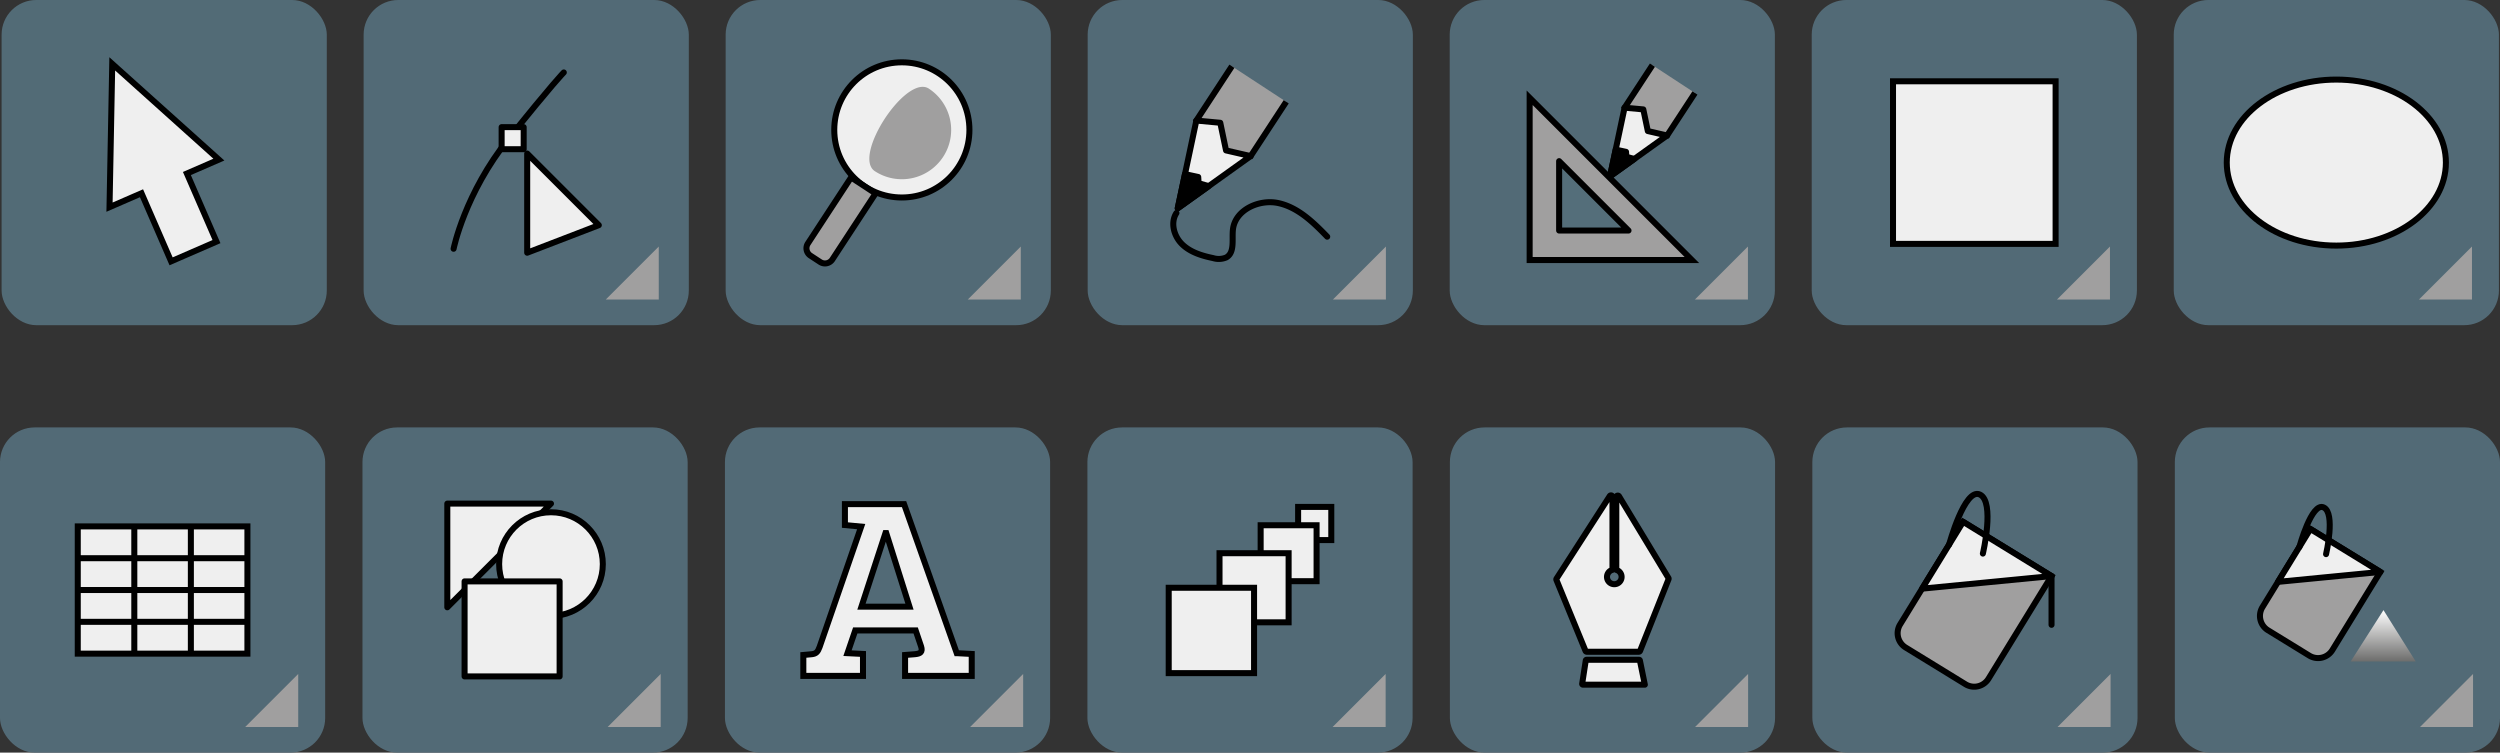 <svg xmlns="http://www.w3.org/2000/svg" xmlns:xlink="http://www.w3.org/1999/xlink" width="829.834" height="249.815" viewBox="0 0 829.834 249.815">
  <rect x="0" y="0" width="829.834" height="249.815" fill="#333333" stroke="none"/>
  <defs>
    <linearGradient id="linear-gradient" x1="0.5" y1="1" x2="0.5" gradientUnits="objectBoundingBox">
      <stop offset="0" stop-color="#6d6d6c"/>
      <stop offset="1" stop-color="#fff"/>
    </linearGradient>
  </defs>
  <g id="_6" data-name="6" transform="translate(-385 -2059.518)">
    <g id="Grupo_81399" data-name="Grupo 81399" transform="translate(374.454 757.325)">
      <g id="Grupo_81359" data-name="Grupo 81359" transform="translate(11.079 1302.193)">
        <g id="Grupo_81358" data-name="Grupo 81358" opacity="0.95" style="isolation: isolate">
          <rect id="Rectángulo_34187" data-name="Rectángulo 34187" width="107.937" height="107.937" rx="11.5" fill="#546e7a"/>
        </g>
        <path id="Trazado_114197" data-name="Trazado 114197" d="M42.438,1320.261l-.909,47.562,10.62-4.616,9.821,22.6,15.064-6.547-9.821-22.6,10.62-4.616Z" transform="translate(-5.712 -1299.063)" fill="#efefef" stroke="#000" stroke-miterlimit="10" stroke-width="2"/>
      </g>
      <g id="Grupo_81362" data-name="Grupo 81362" transform="translate(131.246 1302.193)">
        <g id="Grupo_81360" data-name="Grupo 81360">
          <rect id="Rectángulo_34188" data-name="Rectángulo 34188" width="107.937" height="107.937" rx="11.5" fill="#546e7a" opacity="0.95" style="isolation: isolate"/>
          <path id="Trazado_114198" data-name="Trazado 114198" d="M199.523,1389.542h-17.6l17.6-17.6Z" transform="translate(-101.558 -1290.11)" fill="#a09f9f"/>
        </g>
        <g id="Grupo_81361" data-name="Grupo 81361" transform="translate(29.865 24.051)">
          <path id="Trazado_114199" data-name="Trazado 114199" d="M138.88,1381.216s3.658-18.288,18.288-36.577,18.29-21.947,18.29-21.947" transform="translate(-138.88 -1322.693)" fill="none" stroke="#000" stroke-linecap="round" stroke-linejoin="round" stroke-width="2"/>
          <path id="Trazado_114200" data-name="Trazado 114200" d="M159.7,1378.554v-32.92l23.775,23.775Z" transform="translate(-135.273 -1318.719)" fill="#efefef" stroke="#000" stroke-linecap="round" stroke-linejoin="round" stroke-width="2"/>
          <rect id="Rectángulo_34189" data-name="Rectángulo 34189" width="7.315" height="7.315" transform="translate(15.942 18.151)" fill="#efefef" stroke="#000" stroke-linecap="round" stroke-linejoin="round" stroke-width="2"/>
        </g>
      </g>
      <g id="Grupo_81365" data-name="Grupo 81365" transform="translate(251.414 1302.193)">
        <g id="Grupo_81363" data-name="Grupo 81363">
          <rect id="Rectángulo_34190" data-name="Rectángulo 34190" width="107.937" height="107.937" rx="11.5" fill="#546e7a" opacity="0.95" style="isolation: isolate"/>
          <path id="Trazado_114201" data-name="Trazado 114201" d="M301.947,1389.542h-17.6l17.6-17.6Z" transform="translate(-203.982 -1290.11)" fill="#a09f9f"/>
        </g>
        <g id="Grupo_81364" data-name="Grupo 81364" transform="translate(25.701 20.688)">
          <circle id="Elipse_4874" data-name="Elipse 4874" cx="22.433" cy="22.433" r="22.433" transform="translate(10.35)" fill="#efefef" stroke="#000" stroke-linecap="round" stroke-linejoin="round" stroke-width="2"/>
          <path id="Trazado_114202" data-name="Trazado 114202" d="M280.988,1350.021a16.369,16.369,0,0,1-22.661,4.734c-7.565-4.95,10.361-32.346,17.927-27.4A16.37,16.37,0,0,1,280.988,1350.021Z" transform="translate(-234.507 -1318.624)" fill="#a09f9f"/>
          <path id="Rectángulo_34191" data-name="Rectángulo 34191" d="M0,0H9.7a0,0,0,0,1,0,0V26.183A2.919,2.919,0,0,1,6.782,29.1H2.919A2.919,2.919,0,0,1,0,26.183V0A0,0,0,0,1,0,0Z" transform="translate(15.935 38.217) rotate(33.198)" fill="#a09f9f" stroke="#000" stroke-miterlimit="10" stroke-width="2"/>
        </g>
      </g>
      <g id="Grupo_81369" data-name="Grupo 81369" transform="translate(371.581 1302.193)">
        <g id="Grupo_81366" data-name="Grupo 81366">
          <rect id="Rectángulo_34192" data-name="Rectángulo 34192" width="107.937" height="107.937" rx="11.5" fill="#546e7a" opacity="0.95" style="isolation: isolate"/>
          <path id="Trazado_114203" data-name="Trazado 114203" d="M405.247,1389.542h-17.6l17.6-17.6Z" transform="translate(-306.255 -1290.11)" fill="#a09f9f"/>
        </g>
        <g id="Grupo_81368" data-name="Grupo 81368" transform="translate(28.422 21.992)">
          <path id="Trazado_114204" data-name="Trazado 114204" d="M343.536,1362.995c-2.068,3.187-.839,7.694,1.877,10.349s6.534,3.831,10.255,4.6a6.411,6.411,0,0,0,4.4-.2c2.926-1.636,1.849-5.976,2.232-9.306.753-6.562,8.8-10.179,15.234-8.709s11.459,6.368,16.052,11.113" transform="translate(-342.499 -1314.276)" fill="none" stroke="#000" stroke-linecap="round" stroke-linejoin="round" stroke-width="2"/>
          <g id="Grupo_81367" data-name="Grupo 81367" transform="translate(1.466)">
            <path id="Trazado_114205" data-name="Trazado 114205" d="M378.846,1332.735l-11.8,18.028-11.831.676-6.2-12.473,11.8-18.029" transform="translate(-342.835 -1320.938)" fill="#a09f9f" stroke="#000" stroke-miterlimit="10" stroke-width="2"/>
            <path id="Trazado_114206" data-name="Trazado 114206" d="M349.934,1336.3l-6.185,29.127,24.214-17.331-8.175-1.883-1.917-9.177Z" transform="translate(-343.748 -1318.276)" fill="#efefef" stroke="#000" stroke-linecap="round" stroke-linejoin="round" stroke-width="2"/>
            <path id="Trazado_114207" data-name="Trazado 114207" d="M343.748,1362.808l2.411-11.354,4.395.952.133,2.068,3.356.966Z" transform="translate(-343.748 -1315.652)" stroke="#000" stroke-linecap="round" stroke-linejoin="round" stroke-width="2"/>
          </g>
        </g>
      </g>
      <g id="Grupo_81373" data-name="Grupo 81373" transform="translate(491.749 1302.193)">
        <g id="Grupo_81370" data-name="Grupo 81370">
          <rect id="Rectángulo_34193" data-name="Rectángulo 34193" width="107.937" height="107.937" rx="11.5" fill="#546e7a" opacity="0.95" style="isolation: isolate"/>
          <path id="Trazado_114208" data-name="Trazado 114208" d="M507.671,1389.542h-17.6l17.6-17.6Z" transform="translate(-408.679 -1290.11)" fill="#a09f9f"/>
        </g>
        <g id="Grupo_81372" data-name="Grupo 81372" transform="translate(26.537 21.628)">
          <path id="Trazado_114209" data-name="Trazado 114209" d="M497.171,1383.711H443.316v-53.856Z" transform="translate(-443.316 -1319.029)" fill="#a09f9f" stroke="#000" stroke-miterlimit="10" stroke-width="2"/>
          <path id="Trazado_114210" data-name="Trazado 114210" d="M474.688,1370.816h-23.03v-23.03Z" transform="translate(-441.87 -1315.922)" fill="#546e7a" stroke="#000" stroke-linecap="round" stroke-linejoin="round" stroke-width="2"/>
          <g id="Grupo_81371" data-name="Grupo 81371" transform="translate(26.671)">
            <path id="Trazado_114211" data-name="Trazado 114211" d="M493.527,1329.863l-9.236,14.115-9.262.529-4.852-9.765,9.236-14.115" transform="translate(-465.334 -1320.627)" fill="#a09f9f" stroke="#000" stroke-miterlimit="10" stroke-width="2"/>
            <path id="Trazado_114212" data-name="Trazado 114212" d="M470.892,1332.658l-4.843,22.8,18.957-13.568-6.4-1.475-1.5-7.185Z" transform="translate(-466.049 -1318.543)" fill="#efefef" stroke="#000" stroke-linecap="round" stroke-linejoin="round" stroke-width="2"/>
            <path id="Trazado_114213" data-name="Trazado 114213" d="M466.049,1353.407l1.888-8.889,3.441.746.1,1.619,2.627.756Z" transform="translate(-466.049 -1316.489)" stroke="#000" stroke-linecap="round" stroke-linejoin="round" stroke-width="2"/>
          </g>
        </g>
      </g>
      <g id="Grupo_81375" data-name="Grupo 81375" transform="translate(611.916 1302.193)">
        <g id="Grupo_81374" data-name="Grupo 81374">
          <rect id="Rectángulo_34194" data-name="Rectángulo 34194" width="107.937" height="107.937" rx="11.5" fill="#546e7a" opacity="0.95" style="isolation: isolate"/>
          <path id="Trazado_114214" data-name="Trazado 114214" d="M610.1,1389.542H592.5l17.6-17.6Z" transform="translate(-511.104 -1290.11)" fill="#a09f9f"/>
        </g>
        <rect id="Rectángulo_34195" data-name="Rectángulo 34195" width="53.969" height="53.969" transform="translate(26.984 26.984)" fill="#efefef" stroke="#000" stroke-miterlimit="10" stroke-width="2"/>
      </g>
      <g id="Grupo_81377" data-name="Grupo 81377" transform="translate(732.084 1302.193)">
        <g id="Grupo_81376" data-name="Grupo 81376">
          <rect id="Rectángulo_34196" data-name="Rectángulo 34196" width="107.937" height="107.937" rx="11.5" fill="#546e7a" opacity="0.95" style="isolation: isolate"/>
          <path id="Trazado_114215" data-name="Trazado 114215" d="M712.52,1389.542h-17.6l17.6-17.6Z" transform="translate(-613.528 -1290.11)" fill="#a09f9f"/>
        </g>
        <ellipse id="Elipse_4875" data-name="Elipse 4875" cx="36.37" cy="27.553" rx="36.37" ry="27.553" transform="translate(17.598 26.415)" fill="#efefef" stroke="#000" stroke-miterlimit="10" stroke-width="2"/>
      </g>
      <g id="Grupo_81380" data-name="Grupo 81380" transform="translate(10.546 1444.071)">
        <g id="Grupo_81378" data-name="Grupo 81378">
          <rect id="Rectángulo_34197" data-name="Rectángulo 34197" width="107.937" height="107.937" rx="11.5" fill="#546e7a" opacity="0.95" style="isolation: isolate"/>
          <path id="Trazado_114216" data-name="Trazado 114216" d="M97.519,1510.47h-17.6l17.6-17.6Z" transform="translate(1.472 -1411.039)" fill="#a09f9f"/>
        </g>
        <g id="Grupo_81379" data-name="Grupo 81379" transform="translate(25.811 32.851)">
          <rect id="Rectángulo_34198" data-name="Rectángulo 34198" width="56.315" height="42.236" fill="#efefef" stroke="#000" stroke-miterlimit="10" stroke-width="2"/>
          <line id="Línea_291" data-name="Línea 291" x2="56.315" transform="translate(0 31.677)" fill="#efefef" stroke="#000" stroke-miterlimit="10" stroke-width="2"/>
          <line id="Línea_292" data-name="Línea 292" x2="56.315" transform="translate(0 21.118)" fill="#efefef" stroke="#000" stroke-miterlimit="10" stroke-width="2"/>
          <line id="Línea_293" data-name="Línea 293" x2="56.315" transform="translate(0 10.559)" fill="#efefef" stroke="#000" stroke-miterlimit="10" stroke-width="2"/>
          <line id="Línea_294" data-name="Línea 294" y2="42.236" transform="translate(37.543)" fill="#efefef" stroke="#000" stroke-miterlimit="10" stroke-width="2"/>
          <line id="Línea_295" data-name="Línea 295" y2="42.236" transform="translate(18.772)" fill="#efefef" stroke="#000" stroke-miterlimit="10" stroke-width="2"/>
        </g>
      </g>
      <g id="Grupo_81383" data-name="Grupo 81383" transform="translate(130.862 1444.071)">
        <g id="Grupo_81381" data-name="Grupo 81381">
          <rect id="Rectángulo_34199" data-name="Rectángulo 34199" width="107.937" height="107.937" rx="11.5" fill="#546e7a" opacity="0.95" style="isolation: isolate"/>
          <path id="Trazado_114217" data-name="Trazado 114217" d="M200.07,1510.47h-17.6l17.6-17.6Z" transform="translate(-101.079 -1411.039)" fill="#a09f9f"/>
        </g>
        <g id="Grupo_81382" data-name="Grupo 81382" transform="translate(28.158 25.29)">
          <path id="Trazado_114218" data-name="Trazado 114218" d="M137.1,1479.092v-34.415h34.415Z" transform="translate(-137.097 -1444.677)" fill="#efefef" stroke="#000" stroke-linecap="round" stroke-linejoin="round" stroke-width="2"/>
          <circle id="Elipse_4876" data-name="Elipse 4876" cx="17.207" cy="17.207" r="17.207" transform="translate(17.207 2.868)" fill="#efefef" stroke="#000" stroke-linecap="round" stroke-linejoin="round" stroke-width="2"/>
          <rect id="Rectángulo_34200" data-name="Rectángulo 34200" width="31.547" height="31.547" transform="translate(5.736 25.811)" fill="#efefef" stroke="#000" stroke-linecap="round" stroke-linejoin="round" stroke-width="2"/>
        </g>
      </g>
      <g id="Grupo_81386" data-name="Grupo 81386" transform="translate(251.178 1444.071)">
        <g id="Grupo_81384" data-name="Grupo 81384">
          <rect id="Rectángulo_34201" data-name="Rectángulo 34201" width="107.937" height="107.937" rx="11.5" fill="#546e7a" opacity="0.95" style="isolation: isolate"/>
          <path id="Trazado_114219" data-name="Trazado 114219" d="M302.621,1510.47h-17.6l17.6-17.6Z" transform="translate(-203.63 -1411.039)" fill="#a09f9f"/>
        </g>
        <g id="Grupo_81385" data-name="Grupo 81385" transform="translate(26.02 25.462)">
          <path id="Trazado_114220" data-name="Trazado 114220" d="M257.031,1452.284l-5.4-.515v-6.944h19.634l17.489,49.468h.086l4.887.258v7.287H271.6v-6.944l3.258-.258c1.8-.17,2.659-.684,2.058-2.571l-1.8-5.316H255.058l-2.572,7.544,5.142.258v7.287h-19.8v-6.944l2.829-.258c1.458-.17,1.972-.771,2.572-2.4Zm.084,26.577h15.947l-7.715-24.434h-.258Z" transform="translate(-237.826 -1444.824)" fill="#efefef" stroke="#000" stroke-miterlimit="10" stroke-width="2"/>
        </g>
      </g>
      <g id="Grupo_81389" data-name="Grupo 81389" transform="translate(371.494 1444.071)">
        <g id="Grupo_81387" data-name="Grupo 81387">
          <rect id="Rectángulo_34202" data-name="Rectángulo 34202" width="107.937" height="107.937" rx="11.5" fill="#546e7a" opacity="0.95" style="isolation: isolate"/>
          <path id="Trazado_114221" data-name="Trazado 114221" d="M405.172,1510.47h-17.6l17.6-17.6Z" transform="translate(-306.181 -1411.039)" fill="#a09f9f"/>
        </g>
        <g id="Grupo_81388" data-name="Grupo 81388" transform="translate(26.984 26.382)">
          <rect id="Rectángulo_34203" data-name="Rectángulo 34203" width="11.011" height="11.011" transform="translate(42.958)" fill="#efefef" stroke="#000" stroke-miterlimit="10" stroke-width="2"/>
          <rect id="Rectángulo_34204" data-name="Rectángulo 34204" width="18.568" height="18.568" transform="translate(30.518 6.088)" fill="#efefef" stroke="#000" stroke-miterlimit="10" stroke-width="2"/>
          <rect id="Rectángulo_34205" data-name="Rectángulo 34205" width="22.937" height="22.937" transform="translate(16.865 15.371)" fill="#efefef" stroke="#000" stroke-miterlimit="10" stroke-width="2"/>
          <rect id="Rectángulo_34206" data-name="Rectángulo 34206" width="28.334" height="28.334" transform="translate(0 26.84)" fill="#efefef" stroke="#000" stroke-miterlimit="10" stroke-width="2"/>
        </g>
      </g>
      <g id="Grupo_81392" data-name="Grupo 81392" transform="translate(491.81 1444.071)">
        <g id="Grupo_81390" data-name="Grupo 81390">
          <rect id="Rectángulo_34207" data-name="Rectángulo 34207" width="107.937" height="107.937" rx="11.5" fill="#546e7a" opacity="0.95" style="isolation: isolate"/>
          <path id="Trazado_114222" data-name="Trazado 114222" d="M507.723,1510.47h-17.6l17.6-17.6Z" transform="translate(-408.732 -1411.039)" fill="#a09f9f"/>
        </g>
        <g id="Grupo_81391" data-name="Grupo 81391" transform="translate(35.327 22.549)">
          <path id="Trazado_114223" data-name="Trazado 114223" d="M478.978,1497.122H458.452a.274.274,0,0,1-.271-.314l1.188-7.718a.275.275,0,0,1,.271-.232h17.426a.273.273,0,0,1,.268.219l1.644,8.045Z" transform="translate(-449.593 -1434.283)" fill="#efefef" stroke="#000" stroke-linecap="round" stroke-linejoin="round" stroke-width="2"/>
          <path id="Trazado_114224" data-name="Trazado 114224" d="M488.073,1469.755l-16.388-27.1a.49.49,0,0,0-.909.253v24.171a2.424,2.424,0,1,1-1.275-.015v-24.229a.49.49,0,0,0-.9-.266l-17.659,27.4a.49.49,0,0,0-.041.452l9.656,23.541a.488.488,0,0,0,.453.3h17.205a.491.491,0,0,0,.455-.309l9.442-23.769A.488.488,0,0,0,488.073,1469.755Z" transform="translate(-450.861 -1442.342)" fill="#efefef" stroke="#000" stroke-linecap="round" stroke-linejoin="round" stroke-width="2"/>
        </g>
      </g>
      <g id="Grupo_81395" data-name="Grupo 81395" transform="translate(612.126 1444.071)">
        <g id="Grupo_81393" data-name="Grupo 81393">
          <rect id="Rectángulo_34208" data-name="Rectángulo 34208" width="107.937" height="107.937" rx="11.5" fill="#546e7a" opacity="0.95" style="isolation: isolate"/>
          <path id="Trazado_114225" data-name="Trazado 114225" d="M610.274,1510.47h-17.6l17.6-17.6Z" transform="translate(-511.283 -1411.039)" fill="#a09f9f"/>
        </g>
        <g id="Grupo_81394" data-name="Grupo 81394" transform="translate(26.221 22.065)">
          <path id="Rectángulo_34209" data-name="Rectángulo 34209" d="M0,0H34.439a0,0,0,0,1,0,0V39.976a5.571,5.571,0,0,1-5.571,5.571H5.571A5.571,5.571,0,0,1,0,39.976V0A0,0,0,0,1,0,0Z" transform="matrix(0.852, 0.523, -0.523, 0.852, 23.819, 9.267)" fill="#a09f9f" stroke="#000" stroke-miterlimit="10" stroke-width="2"/>
          <path id="Trazado_114226" data-name="Trazado 114226" d="M567.962,1449.827l-13.611,22.185,42.965-4.175Z" transform="translate(-544.143 -1440.56)" fill="#efefef" stroke="#000" stroke-linecap="round" stroke-linejoin="round" stroke-width="2"/>
          <path id="Trazado_114227" data-name="Trazado 114227" d="M573.2,1461.739s4.063-17.243-1-19.607-10.207,16.639-10.207,16.639" transform="translate(-542.819 -1441.929)" fill="none" stroke="#000" stroke-linecap="round" stroke-linejoin="round" stroke-width="2"/>
          <line id="Línea_296" data-name="Línea 296" y2="16.182" transform="translate(53.173 27.277)" fill="#a09f9f" stroke="#000" stroke-linecap="round" stroke-miterlimit="10" stroke-width="2"/>
        </g>
      </g>
      <g id="Grupo_81398" data-name="Grupo 81398" transform="translate(732.443 1444.071)">
        <g id="Grupo_81396" data-name="Grupo 81396">
          <rect id="Rectángulo_34210" data-name="Rectángulo 34210" width="107.937" height="107.937" rx="11.5" fill="#546e7a" opacity="0.95" style="isolation: isolate"/>
          <path id="Trazado_114228" data-name="Trazado 114228" d="M712.825,1510.47h-17.6l17.6-17.6Z" transform="translate(-613.834 -1411.039)" fill="#a09f9f"/>
        </g>
        <g id="Grupo_81397" data-name="Grupo 81397" transform="translate(26.174 26.393)">
          <path id="Rectángulo_34211" data-name="Rectángulo 34211" d="M0,0H27.233a0,0,0,0,1,0,0V30.446a5.571,5.571,0,0,1-5.571,5.571H5.571A5.571,5.571,0,0,1,0,30.446V0A0,0,0,0,1,0,0Z" transform="matrix(0.852, 0.523, -0.523, 0.852, 18.835, 7.328)" fill="#a09f9f" stroke="#000" stroke-miterlimit="10" stroke-width="2"/>
          <path id="Trazado_114229" data-name="Trazado 114229" d="M665.8,1451.864l-10.763,17.543,33.975-3.3Z" transform="translate(-646.969 -1444.536)" fill="#efefef" stroke="#000" stroke-linecap="round" stroke-linejoin="round" stroke-width="2"/>
          <path id="Trazado_114230" data-name="Trazado 114230" d="M669.949,1461.284s3.212-13.635-.794-15.505-8.072,13.158-8.072,13.158" transform="translate(-645.922 -1445.618)" fill="none" stroke="#000" stroke-linecap="round" stroke-linejoin="round" stroke-width="2"/>
        </g>
        <path id="Trazado_114231" data-name="Trazado 114231" d="M686.492,1474.807l-10.879,17.036h21.573Z" transform="translate(-617.232 -1414.168)" fill="url(#linear-gradient)"/>
      </g>
    </g>
  </g>
</svg>

